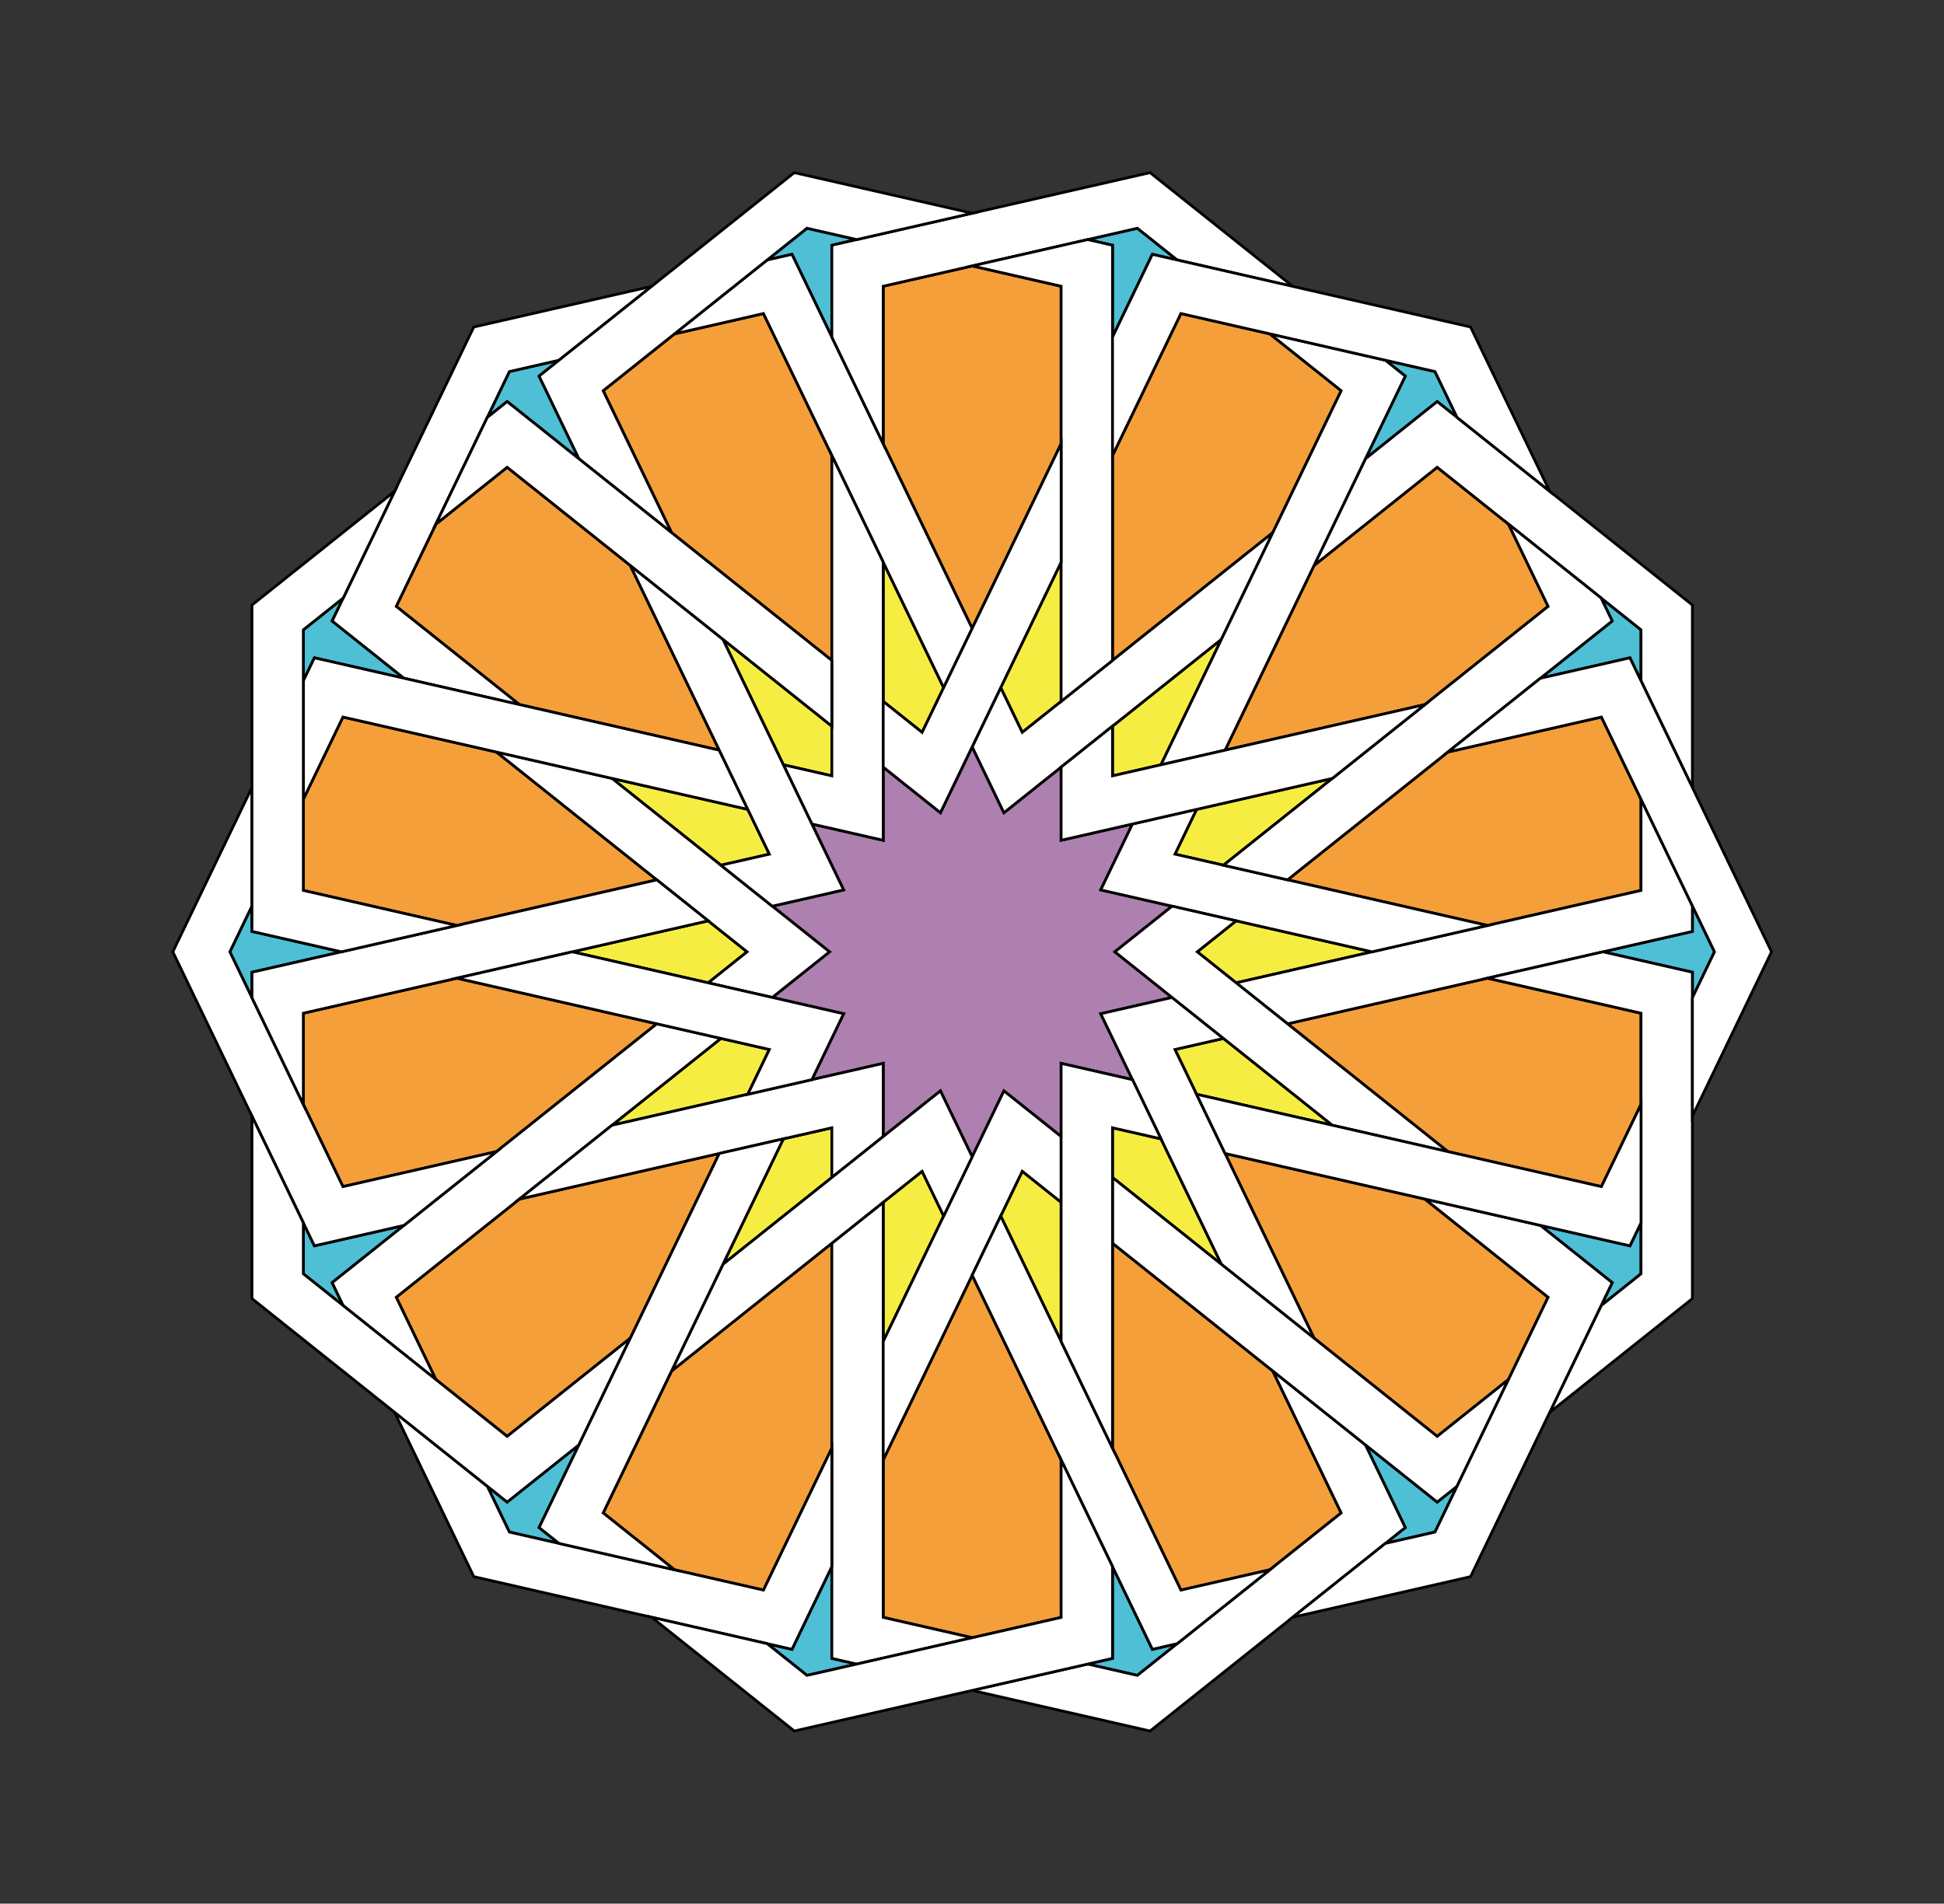 <svg xmlns="http://www.w3.org/2000/svg" xmlns:xlink="http://www.w3.org/1999/xlink" xmlns:inkscape="http://www.inkscape.org/namespaces/inkscape" version="1.1" width="282.66" height="276.84" viewBox="0 0 282.66 276.84">
<rect x="0" y="0" width="282.66" height="276.84" fill="#333333" stroke="none"/>
<path transform="matrix(1,0,0,-1,-1636.999,138.421)" d="M1749.289 6.636 1757.612 0 1749.289-6.636 1759.663-9.004 1755.047-18.59 1765.42-16.222V-26.863L1773.739-20.228 1778.354-29.81 1782.969-20.228 1791.288-26.863V-16.222L1801.661-18.59 1797.045-9.004 1807.42-6.636 1799.097 0 1807.42 6.636 1797.045 9.004 1801.661 18.59 1791.288 16.222V26.863L1782.969 20.228 1778.354 29.81 1773.739 20.228 1765.42 26.863V16.222L1755.047 18.59 1759.663 9.004Z" fill="#ad80af"/>
<path transform="matrix(1,0,0,-1,-1636.999,138.421)" stroke-width=".399" stroke-linecap="butt" stroke-miterlimit="10" stroke-linejoin="miter" fill="none" stroke="#000000" d="M1749.289 6.636 1757.612 0 1749.289-6.636 1759.663-9.004 1755.047-18.59 1765.42-16.222V-26.863L1773.739-20.228 1778.354-29.81 1782.969-20.228 1791.288-26.863V-16.222L1801.661-18.59 1797.045-9.004 1807.42-6.636 1799.097 0 1807.42 6.636 1797.045 9.004 1801.661 18.59 1791.288 16.222V26.863L1782.969 20.228 1778.354 29.81 1773.739 20.228 1765.42 26.863V16.222L1755.047 18.59 1759.663 9.004Z"/>
<path transform="matrix(1,0,0,-1,-1636.999,138.421)" d="M1739.972 4.509 1720.215 0 1739.972-4.509 1745.627 0Z" fill="#f6ed43"/>
<path transform="matrix(1,0,0,-1,-1636.999,138.421)" stroke-width=".399" stroke-linecap="butt" stroke-miterlimit="10" stroke-linejoin="miter" fill="none" stroke="#000000" d="M1739.972 4.509 1720.215 0 1739.972-4.509 1745.627 0Z"/>
<path transform="matrix(1,0,0,-1,-1636.999,138.421)" d="M1791.288 36.42 1791.289 56.666 1782.501 38.42 1785.635 31.912Z" fill="#f6ed43"/>
<path transform="matrix(1,0,0,-1,-1636.999,138.421)" stroke-width=".399" stroke-linecap="butt" stroke-miterlimit="10" stroke-linejoin="miter" fill="none" stroke="#000000" d="M1791.288 36.42 1791.289 56.666 1782.501 38.42 1785.635 31.912Z"/>
<path transform="matrix(1,0,0,-1,-1636.999,138.421)" d="M1810.978-20.715 1830.725-25.22 1814.892-12.595 1807.843-14.204Z" fill="#f6ed43"/>
<path transform="matrix(1,0,0,-1,-1636.999,138.421)" stroke-width=".399" stroke-linecap="butt" stroke-miterlimit="10" stroke-linejoin="miter" fill="none" stroke="#000000" d="M1810.978-20.715 1830.725-25.22 1814.892-12.595 1807.843-14.204Z"/>
<path transform="matrix(1,0,0,-1,-1636.999,138.421)" d="M1750.901-27.199 1742.112-45.449 1757.947-32.821V-25.591Z" fill="#f6ed43"/>
<path transform="matrix(1,0,0,-1,-1636.999,138.421)" stroke-width=".399" stroke-linecap="butt" stroke-miterlimit="10" stroke-linejoin="miter" fill="none" stroke="#000000" d="M1750.901-27.199 1742.112-45.449 1757.947-32.821V-25.591Z"/>
<path transform="matrix(1,0,0,-1,-1636.999,138.421)" d="M1757.947 32.821 1742.112 45.449 1750.901 27.199 1757.947 25.591Z" fill="#f6ed43"/>
<path transform="matrix(1,0,0,-1,-1636.999,138.421)" stroke-width=".399" stroke-linecap="butt" stroke-miterlimit="10" stroke-linejoin="miter" fill="none" stroke="#000000" d="M1757.947 32.821 1742.112 45.449 1750.901 27.199 1757.947 25.591Z"/>
<path transform="matrix(1,0,0,-1,-1636.999,138.421)" d="M1814.892 12.595 1830.725 25.22 1810.978 20.715 1807.843 14.204Z" fill="#f6ed43"/>
<path transform="matrix(1,0,0,-1,-1636.999,138.421)" stroke-width=".399" stroke-linecap="butt" stroke-miterlimit="10" stroke-linejoin="miter" fill="none" stroke="#000000" d="M1814.892 12.595 1830.725 25.22 1810.978 20.715 1807.843 14.204Z"/>
<path transform="matrix(1,0,0,-1,-1636.999,138.421)" d="M1782.501-38.42 1791.289-56.666 1791.288-36.42 1785.635-31.912Z" fill="#f6ed43"/>
<path transform="matrix(1,0,0,-1,-1636.999,138.421)" stroke-width=".399" stroke-linecap="butt" stroke-miterlimit="10" stroke-linejoin="miter" fill="none" stroke="#000000" d="M1782.501-38.42 1791.289-56.666 1791.288-36.42 1785.635-31.912Z"/>
<path transform="matrix(1,0,0,-1,-1636.999,138.421)" d="M1745.73-20.715 1748.865-14.204 1741.817-12.595 1725.984-25.22Z" fill="#f6ed43"/>
<path transform="matrix(1,0,0,-1,-1636.999,138.421)" stroke-width=".399" stroke-linecap="butt" stroke-miterlimit="10" stroke-linejoin="miter" fill="none" stroke="#000000" d="M1745.73-20.715 1748.865-14.204 1741.817-12.595 1725.984-25.22Z"/>
<path transform="matrix(1,0,0,-1,-1636.999,138.421)" d="M1745.73 20.715 1725.984 25.22 1741.817 12.595 1748.865 14.204Z" fill="#f6ed43"/>
<path transform="matrix(1,0,0,-1,-1636.999,138.421)" stroke-width=".399" stroke-linecap="butt" stroke-miterlimit="10" stroke-linejoin="miter" fill="none" stroke="#000000" d="M1745.73 20.715 1725.984 25.22 1741.817 12.595 1748.865 14.204Z"/>
<path transform="matrix(1,0,0,-1,-1636.999,138.421)" d="M1765.42 36.42 1771.073 31.912 1774.208 38.42 1765.42 56.666Z" fill="#f6ed43"/>
<path transform="matrix(1,0,0,-1,-1636.999,138.421)" stroke-width=".399" stroke-linecap="butt" stroke-miterlimit="10" stroke-linejoin="miter" fill="none" stroke="#000000" d="M1765.42 36.42 1771.073 31.912 1774.208 38.42 1765.42 56.666Z"/>
<path transform="matrix(1,0,0,-1,-1636.999,138.421)" d="M1805.808 27.199 1814.597 45.449 1798.76 32.821V25.591Z" fill="#f6ed43"/>
<path transform="matrix(1,0,0,-1,-1636.999,138.421)" stroke-width=".399" stroke-linecap="butt" stroke-miterlimit="10" stroke-linejoin="miter" fill="none" stroke="#000000" d="M1805.808 27.199 1814.597 45.449 1798.76 32.821V25.591Z"/>
<path transform="matrix(1,0,0,-1,-1636.999,138.421)" d="M1816.737 4.509 1811.082 0 1816.737-4.509 1836.494 0Z" fill="#f6ed43"/>
<path transform="matrix(1,0,0,-1,-1636.999,138.421)" stroke-width=".399" stroke-linecap="butt" stroke-miterlimit="10" stroke-linejoin="miter" fill="none" stroke="#000000" d="M1816.737 4.509 1811.082 0 1816.737-4.509 1836.494 0Z"/>
<path transform="matrix(1,0,0,-1,-1636.999,138.421)" d="M1798.76-32.821 1814.597-45.449 1805.808-27.199 1798.76-25.591Z" fill="#f6ed43"/>
<path transform="matrix(1,0,0,-1,-1636.999,138.421)" stroke-width=".399" stroke-linecap="butt" stroke-miterlimit="10" stroke-linejoin="miter" fill="none" stroke="#000000" d="M1798.76-32.821 1814.597-45.449 1805.808-27.199 1798.76-25.591Z"/>
<path transform="matrix(1,0,0,-1,-1636.999,138.421)" d="M1774.208-38.42 1771.073-31.912 1765.42-36.42V-56.666Z" fill="#f6ed43"/>
<path transform="matrix(1,0,0,-1,-1636.999,138.421)" stroke-width=".399" stroke-linecap="butt" stroke-miterlimit="10" stroke-linejoin="miter" fill="none" stroke="#000000" d="M1774.208-38.42 1771.073-31.912 1765.42-36.42V-56.666Z"/>
<path transform="matrix(1,0,0,-1,-1636.999,138.421)" d="M1694.611-50.237 1700.373-62.197 1710.74-70.466 1728.647-56.186 1741.583-29.325 1712.52-35.957Z" fill="#f49f3a"/>
<path transform="matrix(1,0,0,-1,-1636.999,138.421)" stroke-width=".399" stroke-linecap="butt" stroke-miterlimit="10" stroke-linejoin="miter" fill="none" stroke="#000000" d="M1694.611-50.237 1700.373-62.197 1710.74-70.466 1728.647-56.186 1741.583-29.325 1712.52-35.957Z"/>
<path transform="matrix(1,0,0,-1,-1636.999,138.421)" d="M1694.611 50.237 1712.52 35.957 1741.583 29.325 1728.647 56.186 1710.74 70.466 1700.373 62.197Z" fill="#f49f3a"/>
<path transform="matrix(1,0,0,-1,-1636.999,138.421)" stroke-width=".399" stroke-linecap="butt" stroke-miterlimit="10" stroke-linejoin="miter" fill="none" stroke="#000000" d="M1694.611 50.237 1712.52 35.957 1741.583 29.325 1728.647 56.186 1710.74 70.466 1700.373 62.197Z"/>
<path transform="matrix(1,0,0,-1,-1636.999,138.421)" d="M1757.947 72.181 1748.007 92.824 1735.071 89.868 1724.701 81.6 1734.639 60.964 1757.947 42.378Z" fill="#f49f3a"/>
<path transform="matrix(1,0,0,-1,-1636.999,138.421)" stroke-width=".399" stroke-linecap="butt" stroke-miterlimit="10" stroke-linejoin="miter" fill="none" stroke="#000000" d="M1757.947 72.181 1748.007 92.824 1735.071 89.868 1724.701 81.6 1734.639 60.964 1757.947 42.378Z"/>
<path transform="matrix(1,0,0,-1,-1636.999,138.421)" d="M1845.968 70.466 1828.061 56.186 1815.126 29.325 1844.188 35.957 1862.097 50.237 1856.336 62.197Z" fill="#f49f3a"/>
<path transform="matrix(1,0,0,-1,-1636.999,138.421)" stroke-width=".399" stroke-linecap="butt" stroke-miterlimit="10" stroke-linejoin="miter" fill="none" stroke="#000000" d="M1845.968 70.466 1828.061 56.186 1815.126 29.325 1844.188 35.957 1862.097 50.237 1856.336 62.197Z"/>
<path transform="matrix(1,0,0,-1,-1636.999,138.421)" d="M1853.282 3.832 1875.604 8.927V22.19L1869.846 34.146 1847.513 29.05 1824.21 10.468Z" fill="#f49f3a"/>
<path transform="matrix(1,0,0,-1,-1636.999,138.421)" stroke-width=".399" stroke-linecap="butt" stroke-miterlimit="10" stroke-linejoin="miter" fill="none" stroke="#000000" d="M1853.282 3.832 1875.604 8.927V22.19L1869.846 34.146 1847.513 29.05 1824.21 10.468Z"/>
<path transform="matrix(1,0,0,-1,-1636.999,138.421)" d="M1832.008-81.6 1822.069-60.964 1798.76-42.378V-72.181L1808.702-92.824 1821.638-89.868Z" fill="#f49f3a"/>
<path transform="matrix(1,0,0,-1,-1636.999,138.421)" stroke-width=".399" stroke-linecap="butt" stroke-miterlimit="10" stroke-linejoin="miter" fill="none" stroke="#000000" d="M1832.008-81.6 1822.069-60.964 1798.76-42.378V-72.181L1808.702-92.824 1821.638-89.868Z"/>
<path transform="matrix(1,0,0,-1,-1636.999,138.421)" d="M1765.42-73.887V-96.795L1778.354-99.747 1791.289-96.795V-73.887L1778.354-47.03Z" fill="#f49f3a"/>
<path transform="matrix(1,0,0,-1,-1636.999,138.421)" stroke-width=".399" stroke-linecap="butt" stroke-miterlimit="10" stroke-linejoin="miter" fill="none" stroke="#000000" d="M1765.42-73.887V-96.795L1778.354-99.747 1791.289-96.795V-73.887L1778.354-47.03Z"/>
<path transform="matrix(1,0,0,-1,-1636.999,138.421)" d="M1686.862-34.146 1709.196-29.05 1732.498-10.468 1703.426-3.832 1681.105-8.927V-22.19Z" fill="#f49f3a"/>
<path transform="matrix(1,0,0,-1,-1636.999,138.421)" stroke-width=".399" stroke-linecap="butt" stroke-miterlimit="10" stroke-linejoin="miter" fill="none" stroke="#000000" d="M1686.862-34.146 1709.196-29.05 1732.498-10.468 1703.426-3.832 1681.105-8.927V-22.19Z"/>
<path transform="matrix(1,0,0,-1,-1636.999,138.421)" d="M1709.196 29.05 1686.862 34.146 1681.105 22.19V8.927L1703.426 3.832 1732.498 10.468Z" fill="#f49f3a"/>
<path transform="matrix(1,0,0,-1,-1636.999,138.421)" stroke-width=".399" stroke-linecap="butt" stroke-miterlimit="10" stroke-linejoin="miter" fill="none" stroke="#000000" d="M1709.196 29.05 1686.862 34.146 1681.105 22.19V8.927L1703.426 3.832 1732.498 10.468Z"/>
<path transform="matrix(1,0,0,-1,-1636.999,138.421)" d="M1765.42 96.795V73.887L1778.354 47.03 1791.289 73.887V96.795L1778.354 99.747Z" fill="#f49f3a"/>
<path transform="matrix(1,0,0,-1,-1636.999,138.421)" stroke-width=".399" stroke-linecap="butt" stroke-miterlimit="10" stroke-linejoin="miter" fill="none" stroke="#000000" d="M1765.42 96.795V73.887L1778.354 47.03 1791.289 73.887V96.795L1778.354 99.747Z"/>
<path transform="matrix(1,0,0,-1,-1636.999,138.421)" d="M1822.069 60.964 1832.008 81.6 1821.638 89.868 1808.702 92.824 1798.76 72.181V42.378Z" fill="#f49f3a"/>
<path transform="matrix(1,0,0,-1,-1636.999,138.421)" stroke-width=".399" stroke-linecap="butt" stroke-miterlimit="10" stroke-linejoin="miter" fill="none" stroke="#000000" d="M1822.069 60.964 1832.008 81.6 1821.638 89.868 1808.702 92.824 1798.76 72.181V42.378Z"/>
<path transform="matrix(1,0,0,-1,-1636.999,138.421)" d="M1875.604-8.927 1853.282-3.832 1824.21-10.468 1847.513-29.05 1869.846-34.146 1875.604-22.19Z" fill="#f49f3a"/>
<path transform="matrix(1,0,0,-1,-1636.999,138.421)" stroke-width=".399" stroke-linecap="butt" stroke-miterlimit="10" stroke-linejoin="miter" fill="none" stroke="#000000" d="M1875.604-8.927 1853.282-3.832 1824.21-10.468 1847.513-29.05 1869.846-34.146 1875.604-22.19Z"/>
<path transform="matrix(1,0,0,-1,-1636.999,138.421)" d="M1828.061-56.186 1845.968-70.466 1856.336-62.197 1862.097-50.237 1844.188-35.957 1815.126-29.325Z" fill="#f49f3a"/>
<path transform="matrix(1,0,0,-1,-1636.999,138.421)" stroke-width=".399" stroke-linecap="butt" stroke-miterlimit="10" stroke-linejoin="miter" fill="none" stroke="#000000" d="M1828.061-56.186 1845.968-70.466 1856.336-62.197 1862.097-50.237 1844.188-35.957 1815.126-29.325Z"/>
<path transform="matrix(1,0,0,-1,-1636.999,138.421)" d="M1748.007-92.824 1757.947-72.181V-42.378L1734.639-60.964 1724.701-81.6 1735.071-89.868Z" fill="#f49f3a"/>
<path transform="matrix(1,0,0,-1,-1636.999,138.421)" stroke-width=".399" stroke-linecap="butt" stroke-miterlimit="10" stroke-linejoin="miter" fill="none" stroke="#000000" d="M1748.007-92.824 1757.947-72.181V-42.378L1734.639-60.964 1724.701-81.6 1735.071-89.868Z"/>
<path transform="matrix(1,0,0,-1,-1636.999,138.421)" d="M1686.904 51.454 1681.105 46.829V39.413L1682.716 42.756 1695.732 39.786 1685.293 48.11Z" fill="#4ebfd5"/>
<path transform="matrix(1,0,0,-1,-1636.999,138.421)" stroke-width=".399" stroke-linecap="butt" stroke-miterlimit="10" stroke-linejoin="miter" fill="none" stroke="#000000" d="M1686.904 51.454 1681.105 46.829V39.413L1682.716 42.756 1695.732 39.786 1685.293 48.11Z"/>
<path transform="matrix(1,0,0,-1,-1636.999,138.421)" d="M1757.947 89.403V102.754L1761.564 103.579 1754.335 105.229 1748.543 100.611 1752.153 101.435Z" fill="#4ebfd5"/>
<path transform="matrix(1,0,0,-1,-1636.999,138.421)" stroke-width=".399" stroke-linecap="butt" stroke-miterlimit="10" stroke-linejoin="miter" fill="none" stroke="#000000" d="M1757.947 89.403V102.754L1761.564 103.579 1754.335 105.229 1748.543 100.611 1752.153 101.435Z"/>
<path transform="matrix(1,0,0,-1,-1636.999,138.421)" d="M1848.859 77.718 1845.648 84.384 1838.436 86.031 1841.325 83.727 1835.534 71.701 1845.969 80.022Z" fill="#4ebfd5"/>
<path transform="matrix(1,0,0,-1,-1636.999,138.421)" stroke-width=".399" stroke-linecap="butt" stroke-miterlimit="10" stroke-linejoin="miter" fill="none" stroke="#000000" d="M1848.859 77.718 1845.648 84.384 1838.436 86.031 1841.325 83.727 1835.534 71.701 1845.969 80.022Z"/>
<path transform="matrix(1,0,0,-1,-1636.999,138.421)" d="M1870.07 0 1883.076-2.969V-6.673L1886.289 0 1883.076 6.673V2.969Z" fill="#4ebfd5"/>
<path transform="matrix(1,0,0,-1,-1636.999,138.421)" stroke-width=".399" stroke-linecap="butt" stroke-miterlimit="10" stroke-linejoin="miter" fill="none" stroke="#000000" d="M1870.07 0 1883.076-2.969V-6.673L1886.289 0 1883.076 6.673V2.969Z"/>
<path transform="matrix(1,0,0,-1,-1636.999,138.421)" d="M1838.436-86.031 1845.648-84.384 1848.859-77.718 1845.969-80.022 1835.534-71.701 1841.325-83.727Z" fill="#4ebfd5"/>
<path transform="matrix(1,0,0,-1,-1636.999,138.421)" stroke-width=".399" stroke-linecap="butt" stroke-miterlimit="10" stroke-linejoin="miter" fill="none" stroke="#000000" d="M1838.436-86.031 1845.648-84.384 1848.859-77.718 1845.969-80.022 1835.534-71.701 1841.325-83.727Z"/>
<path transform="matrix(1,0,0,-1,-1636.999,138.421)" d="M1757.947-89.403 1752.153-101.435 1748.543-100.611 1754.335-105.229 1761.564-103.579 1757.947-102.754Z" fill="#4ebfd5"/>
<path transform="matrix(1,0,0,-1,-1636.999,138.421)" stroke-width=".399" stroke-linecap="butt" stroke-miterlimit="10" stroke-linejoin="miter" fill="none" stroke="#000000" d="M1757.947-89.403 1752.153-101.435 1748.543-100.611 1754.335-105.229 1761.564-103.579 1757.947-102.754Z"/>
<path transform="matrix(1,0,0,-1,-1636.999,138.421)" d="M1682.716-42.756 1681.105-39.413V-46.829L1686.904-51.454 1685.293-48.11 1695.732-39.786Z" fill="#4ebfd5"/>
<path transform="matrix(1,0,0,-1,-1636.999,138.421)" stroke-width=".399" stroke-linecap="butt" stroke-miterlimit="10" stroke-linejoin="miter" fill="none" stroke="#000000" d="M1682.716-42.756 1681.105-39.413V-46.829L1686.904-51.454 1685.293-48.11 1695.732-39.786Z"/>
<path transform="matrix(1,0,0,-1,-1636.999,138.421)" d="M1718.273 86.031 1711.061 84.384 1707.85 77.718 1710.739 80.022 1721.175 71.701 1715.384 83.727Z" fill="#4ebfd5"/>
<path transform="matrix(1,0,0,-1,-1636.999,138.421)" stroke-width=".399" stroke-linecap="butt" stroke-miterlimit="10" stroke-linejoin="miter" fill="none" stroke="#000000" d="M1718.273 86.031 1711.061 84.384 1707.85 77.718 1710.739 80.022 1721.175 71.701 1715.384 83.727Z"/>
<path transform="matrix(1,0,0,-1,-1636.999,138.421)" d="M1875.604 39.413V46.829L1869.804 51.454 1871.415 48.11 1860.976 39.786 1873.993 42.756Z" fill="#4ebfd5"/>
<path transform="matrix(1,0,0,-1,-1636.999,138.421)" stroke-width=".399" stroke-linecap="butt" stroke-miterlimit="10" stroke-linejoin="miter" fill="none" stroke="#000000" d="M1875.604 39.413V46.829L1869.804 51.454 1871.415 48.11 1860.976 39.786 1873.993 42.756Z"/>
<path transform="matrix(1,0,0,-1,-1636.999,138.421)" d="M1795.144-103.579 1802.373-105.229 1808.166-100.611 1804.555-101.435 1798.76-89.403V-102.754Z" fill="#4ebfd5"/>
<path transform="matrix(1,0,0,-1,-1636.999,138.421)" stroke-width=".399" stroke-linecap="butt" stroke-miterlimit="10" stroke-linejoin="miter" fill="none" stroke="#000000" d="M1795.144-103.579 1802.373-105.229 1808.166-100.611 1804.555-101.435 1798.76-89.403V-102.754Z"/>
<path transform="matrix(1,0,0,-1,-1636.999,138.421)" d="M1673.633 6.673 1670.42 0 1673.633-6.673V-2.969L1686.638 0 1673.633 2.969Z" fill="#4ebfd5"/>
<path transform="matrix(1,0,0,-1,-1636.999,138.421)" stroke-width=".399" stroke-linecap="butt" stroke-miterlimit="10" stroke-linejoin="miter" fill="none" stroke="#000000" d="M1673.633 6.673 1670.42 0 1673.633-6.673V-2.969L1686.638 0 1673.633 2.969Z"/>
<path transform="matrix(1,0,0,-1,-1636.999,138.421)" d="M1808.166 100.611 1802.373 105.229 1795.144 103.579 1798.76 102.754V89.403L1804.555 101.435Z" fill="#4ebfd5"/>
<path transform="matrix(1,0,0,-1,-1636.999,138.421)" stroke-width=".399" stroke-linecap="butt" stroke-miterlimit="10" stroke-linejoin="miter" fill="none" stroke="#000000" d="M1808.166 100.611 1802.373 105.229 1795.144 103.579 1798.76 102.754V89.403L1804.555 101.435Z"/>
<path transform="matrix(1,0,0,-1,-1636.999,138.421)" d="M1869.804-51.454 1875.604-46.829V-39.413L1873.993-42.756 1860.976-39.786 1871.415-48.11Z" fill="#4ebfd5"/>
<path transform="matrix(1,0,0,-1,-1636.999,138.421)" stroke-width=".399" stroke-linecap="butt" stroke-miterlimit="10" stroke-linejoin="miter" fill="none" stroke="#000000" d="M1869.804-51.454 1875.604-46.829V-39.413L1873.993-42.756 1860.976-39.786 1871.415-48.11Z"/>
<path transform="matrix(1,0,0,-1,-1636.999,138.421)" d="M1707.85-77.718 1711.061-84.384 1718.273-86.031 1715.384-83.727 1721.175-71.701 1710.739-80.022Z" fill="#4ebfd5"/>
<path transform="matrix(1,0,0,-1,-1636.999,138.421)" stroke-width=".399" stroke-linecap="butt" stroke-miterlimit="10" stroke-linejoin="miter" fill="none" stroke="#000000" d="M1707.85-77.718 1711.061-84.384 1718.273-86.031 1715.384-83.727 1721.175-71.701 1710.739-80.022Z"/>
<path transform="matrix(1,0,0,-1,-1636.999,138.421)" d="M1685.293-48.11 1686.904-51.454 1700.373-62.197 1694.611-50.237 1741.817-12.595 1732.498-10.468Z" fill="#ffffff"/>
<path transform="matrix(1,0,0,-1,-1636.999,138.421)" stroke-width=".399" stroke-linecap="butt" stroke-miterlimit="10" stroke-linejoin="miter" fill="none" stroke="#000000" d="M1685.293-48.11 1686.904-51.454 1700.373-62.197 1694.611-50.237 1741.817-12.595 1732.498-10.468Z"/>
<path transform="matrix(1,0,0,-1,-1636.999,138.421)" d="M1745.627 0 1739.972-4.509 1749.289-6.636 1757.612 0 1725.984 25.22 1709.196 29.05Z" fill="#ffffff"/>
<path transform="matrix(1,0,0,-1,-1636.999,138.421)" stroke-width=".399" stroke-linecap="butt" stroke-miterlimit="10" stroke-linejoin="miter" fill="none" stroke="#000000" d="M1745.627 0 1739.972-4.509 1749.289-6.636 1757.612 0 1725.984 25.22 1709.196 29.05Z"/>
<path transform="matrix(1,0,0,-1,-1636.999,138.421)" d="M1685.293 48.11 1695.732 39.786 1712.52 35.957 1694.611 50.237 1711.061 84.384 1718.273 86.031 1731.745 96.773 1705.89 90.866Z" fill="#ffffff"/>
<path transform="matrix(1,0,0,-1,-1636.999,138.421)" stroke-width=".399" stroke-linecap="butt" stroke-miterlimit="10" stroke-linejoin="miter" fill="none" stroke="#000000" d="M1685.293 48.11 1695.732 39.786 1712.52 35.957 1694.611 50.237 1711.061 84.384 1718.273 86.031 1731.745 96.773 1705.89 90.866Z"/>
<path transform="matrix(1,0,0,-1,-1636.999,138.421)" d="M1752.153 101.435 1748.543 100.611 1735.071 89.868 1748.007 92.824 1774.208 38.42 1778.354 47.03Z" fill="#ffffff"/>
<path transform="matrix(1,0,0,-1,-1636.999,138.421)" stroke-width=".399" stroke-linecap="butt" stroke-miterlimit="10" stroke-linejoin="miter" fill="none" stroke="#000000" d="M1752.153 101.435 1748.543 100.611 1735.071 89.868 1748.007 92.824 1774.208 38.42 1778.354 47.03Z"/>
<path transform="matrix(1,0,0,-1,-1636.999,138.421)" d="M1785.635 31.912 1782.501 38.42 1778.354 29.81 1782.969 20.228 1814.597 45.449 1822.069 60.964Z" fill="#ffffff"/>
<path transform="matrix(1,0,0,-1,-1636.999,138.421)" stroke-width=".399" stroke-linecap="butt" stroke-miterlimit="10" stroke-linejoin="miter" fill="none" stroke="#000000" d="M1785.635 31.912 1782.501 38.42 1778.354 29.81 1782.969 20.228 1814.597 45.449 1822.069 60.964Z"/>
<path transform="matrix(1,0,0,-1,-1636.999,138.421)" d="M1845.969 80.022 1835.534 71.701 1828.061 56.186 1845.968 70.466 1875.604 46.829V39.413L1883.076 23.896V50.428Z" fill="#ffffff"/>
<path transform="matrix(1,0,0,-1,-1636.999,138.421)" stroke-width=".399" stroke-linecap="butt" stroke-miterlimit="10" stroke-linejoin="miter" fill="none" stroke="#000000" d="M1845.969 80.022 1835.534 71.701 1828.061 56.186 1845.968 70.466 1875.604 46.829V39.413L1883.076 23.896V50.428Z"/>
<path transform="matrix(1,0,0,-1,-1636.999,138.421)" d="M1883.076 2.969V6.673L1875.604 22.19V8.927L1816.737-4.509 1824.21-10.468Z" fill="#ffffff"/>
<path transform="matrix(1,0,0,-1,-1636.999,138.421)" stroke-width=".399" stroke-linecap="butt" stroke-miterlimit="10" stroke-linejoin="miter" fill="none" stroke="#000000" d="M1883.076 2.969V6.673L1875.604 22.19V8.927L1816.737-4.509 1824.21-10.468Z"/>
<path transform="matrix(1,0,0,-1,-1636.999,138.421)" d="M1807.843-14.204 1814.892-12.595 1807.42-6.636 1797.045-9.004 1814.597-45.449 1828.061-56.186Z" fill="#ffffff"/>
<path transform="matrix(1,0,0,-1,-1636.999,138.421)" stroke-width=".399" stroke-linecap="butt" stroke-miterlimit="10" stroke-linejoin="miter" fill="none" stroke="#000000" d="M1807.843-14.204 1814.892-12.595 1807.42-6.636 1797.045-9.004 1814.597-45.449 1828.061-56.186Z"/>
<path transform="matrix(1,0,0,-1,-1636.999,138.421)" d="M1841.325-83.727 1835.534-71.701 1822.069-60.964 1832.008-81.6 1802.373-105.229 1795.144-103.579 1778.354-107.412 1804.218-113.315Z" fill="#ffffff"/>
<path transform="matrix(1,0,0,-1,-1636.999,138.421)" stroke-width=".399" stroke-linecap="butt" stroke-miterlimit="10" stroke-linejoin="miter" fill="none" stroke="#000000" d="M1841.325-83.727 1835.534-71.701 1822.069-60.964 1832.008-81.6 1802.373-105.229 1795.144-103.579 1778.354-107.412 1804.218-113.315Z"/>
<path transform="matrix(1,0,0,-1,-1636.999,138.421)" d="M1757.947-102.754 1761.564-103.579 1778.354-99.747 1765.42-96.795V-36.42L1757.947-42.378Z" fill="#ffffff"/>
<path transform="matrix(1,0,0,-1,-1636.999,138.421)" stroke-width=".399" stroke-linecap="butt" stroke-miterlimit="10" stroke-linejoin="miter" fill="none" stroke="#000000" d="M1757.947-102.754 1761.564-103.579 1778.354-99.747 1765.42-96.795V-36.42L1757.947-42.378Z"/>
<path transform="matrix(1,0,0,-1,-1636.999,138.421)" d="M1757.947-25.591V-32.821L1765.42-26.863V-16.222L1725.984-25.22 1712.52-35.957Z" fill="#ffffff"/>
<path transform="matrix(1,0,0,-1,-1636.999,138.421)" stroke-width=".399" stroke-linecap="butt" stroke-miterlimit="10" stroke-linejoin="miter" fill="none" stroke="#000000" d="M1757.947-25.591V-32.821L1765.42-26.863V-16.222L1725.984-25.22 1712.52-35.957Z"/>
<path transform="matrix(1,0,0,-1,-1636.999,138.421)" d="M1682.716-42.756 1695.732-39.786 1709.196-29.05 1686.862-34.146 1670.42 0 1673.633 6.673V23.896L1662.127 0Z" fill="#ffffff"/>
<path transform="matrix(1,0,0,-1,-1636.999,138.421)" stroke-width=".399" stroke-linecap="butt" stroke-miterlimit="10" stroke-linejoin="miter" fill="none" stroke="#000000" d="M1682.716-42.756 1695.732-39.786 1709.196-29.05 1686.862-34.146 1670.42 0 1673.633 6.673V23.896L1662.127 0Z"/>
<path transform="matrix(1,0,0,-1,-1636.999,138.421)" d="M1682.716 42.756 1681.105 39.413V22.19L1686.862 34.146 1745.73 20.715 1741.583 29.325Z" fill="#ffffff"/>
<path transform="matrix(1,0,0,-1,-1636.999,138.421)" stroke-width=".399" stroke-linecap="butt" stroke-miterlimit="10" stroke-linejoin="miter" fill="none" stroke="#000000" d="M1682.716 42.756 1681.105 39.413V22.19L1686.862 34.146 1745.73 20.715 1741.583 29.325Z"/>
<path transform="matrix(1,0,0,-1,-1636.999,138.421)" d="M1757.947 25.591 1750.901 27.199 1755.047 18.59 1765.42 16.222V56.666L1757.947 72.181Z" fill="#ffffff"/>
<path transform="matrix(1,0,0,-1,-1636.999,138.421)" stroke-width=".399" stroke-linecap="butt" stroke-miterlimit="10" stroke-linejoin="miter" fill="none" stroke="#000000" d="M1757.947 25.591 1750.901 27.199 1755.047 18.59 1765.42 16.222V56.666L1757.947 72.181Z"/>
<path transform="matrix(1,0,0,-1,-1636.999,138.421)" d="M1757.947 102.754V89.403L1765.42 73.887V96.795L1802.373 105.229 1808.166 100.611 1824.963 96.773 1804.218 113.315Z" fill="#ffffff"/>
<path transform="matrix(1,0,0,-1,-1636.999,138.421)" stroke-width=".399" stroke-linecap="butt" stroke-miterlimit="10" stroke-linejoin="miter" fill="none" stroke="#000000" d="M1757.947 102.754V89.403L1765.42 73.887V96.795L1802.373 105.229 1808.166 100.611 1824.963 96.773 1804.218 113.315Z"/>
<path transform="matrix(1,0,0,-1,-1636.999,138.421)" d="M1841.325 83.727 1838.436 86.031 1821.638 89.868 1832.008 81.6 1805.808 27.199 1815.126 29.325Z" fill="#ffffff"/>
<path transform="matrix(1,0,0,-1,-1636.999,138.421)" stroke-width=".399" stroke-linecap="butt" stroke-miterlimit="10" stroke-linejoin="miter" fill="none" stroke="#000000" d="M1841.325 83.727 1838.436 86.031 1821.638 89.868 1832.008 81.6 1805.808 27.199 1815.126 29.325Z"/>
<path transform="matrix(1,0,0,-1,-1636.999,138.421)" d="M1807.843 14.204 1810.978 20.715 1801.661 18.59 1797.045 9.004 1836.494 0 1853.282 3.832Z" fill="#ffffff"/>
<path transform="matrix(1,0,0,-1,-1636.999,138.421)" stroke-width=".399" stroke-linecap="butt" stroke-miterlimit="10" stroke-linejoin="miter" fill="none" stroke="#000000" d="M1807.843 14.204 1810.978 20.715 1801.661 18.59 1797.045 9.004 1836.494 0 1853.282 3.832Z"/>
<path transform="matrix(1,0,0,-1,-1636.999,138.421)" d="M1883.076-2.969 1870.07 0 1853.282-3.832 1875.604-8.927V-46.829L1869.804-51.454 1862.327-66.976 1883.076-50.428Z" fill="#ffffff"/>
<path transform="matrix(1,0,0,-1,-1636.999,138.421)" stroke-width=".399" stroke-linecap="butt" stroke-miterlimit="10" stroke-linejoin="miter" fill="none" stroke="#000000" d="M1883.076-2.969 1870.07 0 1853.282-3.832 1875.604-8.927V-46.829L1869.804-51.454 1862.327-66.976 1883.076-50.428Z"/>
<path transform="matrix(1,0,0,-1,-1636.999,138.421)" d="M1845.969-80.022 1848.859-77.718 1856.336-62.197 1845.968-70.466 1798.76-32.821V-42.378Z" fill="#ffffff"/>
<path transform="matrix(1,0,0,-1,-1636.999,138.421)" stroke-width=".399" stroke-linecap="butt" stroke-miterlimit="10" stroke-linejoin="miter" fill="none" stroke="#000000" d="M1845.969-80.022 1848.859-77.718 1856.336-62.197 1845.968-70.466 1798.76-32.821V-42.378Z"/>
<path transform="matrix(1,0,0,-1,-1636.999,138.421)" d="M1785.635-31.912 1791.288-36.42V-26.863L1782.969-20.228 1765.42-56.666V-73.887Z" fill="#ffffff"/>
<path transform="matrix(1,0,0,-1,-1636.999,138.421)" stroke-width=".399" stroke-linecap="butt" stroke-miterlimit="10" stroke-linejoin="miter" fill="none" stroke="#000000" d="M1785.635-31.912 1791.288-36.42V-26.863L1782.969-20.228 1765.42-56.666V-73.887Z"/>
<path transform="matrix(1,0,0,-1,-1636.999,138.421)" d="M1752.153-101.435 1757.947-89.403V-72.181L1748.007-92.824 1711.061-84.384 1707.85-77.718 1694.381-66.976 1705.89-90.866Z" fill="#ffffff"/>
<path transform="matrix(1,0,0,-1,-1636.999,138.421)" stroke-width=".399" stroke-linecap="butt" stroke-miterlimit="10" stroke-linejoin="miter" fill="none" stroke="#000000" d="M1752.153-101.435 1757.947-89.403V-72.181L1748.007-92.824 1711.061-84.384 1707.85-77.718 1694.381-66.976 1705.89-90.866Z"/>
<path transform="matrix(1,0,0,-1,-1636.999,138.421)" d="M1871.415 48.11 1869.804 51.454 1856.336 62.197 1862.097 50.237 1814.892 12.595 1824.21 10.468Z" fill="#ffffff"/>
<path transform="matrix(1,0,0,-1,-1636.999,138.421)" stroke-width=".399" stroke-linecap="butt" stroke-miterlimit="10" stroke-linejoin="miter" fill="none" stroke="#000000" d="M1871.415 48.11 1869.804 51.454 1856.336 62.197 1862.097 50.237 1814.892 12.595 1824.21 10.468Z"/>
<path transform="matrix(1,0,0,-1,-1636.999,138.421)" d="M1811.082 0 1816.737 4.509 1807.42 6.636 1799.097 0 1830.725-25.22 1847.513-29.05Z" fill="#ffffff"/>
<path transform="matrix(1,0,0,-1,-1636.999,138.421)" stroke-width=".399" stroke-linecap="butt" stroke-miterlimit="10" stroke-linejoin="miter" fill="none" stroke="#000000" d="M1811.082 0 1816.737 4.509 1807.42 6.636 1799.097 0 1830.725-25.22 1847.513-29.05Z"/>
<path transform="matrix(1,0,0,-1,-1636.999,138.421)" d="M1871.415-48.11 1860.976-39.786 1844.188-35.957 1862.097-50.237 1845.648-84.384 1838.436-86.031 1824.963-96.773 1850.818-90.866Z" fill="#ffffff"/>
<path transform="matrix(1,0,0,-1,-1636.999,138.421)" stroke-width=".399" stroke-linecap="butt" stroke-miterlimit="10" stroke-linejoin="miter" fill="none" stroke="#000000" d="M1871.415-48.11 1860.976-39.786 1844.188-35.957 1862.097-50.237 1845.648-84.384 1838.436-86.031 1824.963-96.773 1850.818-90.866Z"/>
<path transform="matrix(1,0,0,-1,-1636.999,138.421)" d="M1804.555-101.435 1808.166-100.611 1821.638-89.868 1808.702-92.824 1782.501-38.42 1778.354-47.03Z" fill="#ffffff"/>
<path transform="matrix(1,0,0,-1,-1636.999,138.421)" stroke-width=".399" stroke-linecap="butt" stroke-miterlimit="10" stroke-linejoin="miter" fill="none" stroke="#000000" d="M1804.555-101.435 1808.166-100.611 1821.638-89.868 1808.702-92.824 1782.501-38.42 1778.354-47.03Z"/>
<path transform="matrix(1,0,0,-1,-1636.999,138.421)" d="M1771.073-31.912 1774.208-38.42 1778.354-29.81 1773.739-20.228 1742.112-45.449 1734.639-60.964Z" fill="#ffffff"/>
<path transform="matrix(1,0,0,-1,-1636.999,138.421)" stroke-width=".399" stroke-linecap="butt" stroke-miterlimit="10" stroke-linejoin="miter" fill="none" stroke="#000000" d="M1771.073-31.912 1774.208-38.42 1778.354-29.81 1773.739-20.228 1742.112-45.449 1734.639-60.964Z"/>
<path transform="matrix(1,0,0,-1,-1636.999,138.421)" d="M1710.739-80.022 1721.175-71.701 1728.647-56.186 1710.74-70.466 1681.105-46.829V-39.413L1673.633-23.896V-50.428Z" fill="#ffffff"/>
<path transform="matrix(1,0,0,-1,-1636.999,138.421)" stroke-width=".399" stroke-linecap="butt" stroke-miterlimit="10" stroke-linejoin="miter" fill="none" stroke="#000000" d="M1710.739-80.022 1721.175-71.701 1728.647-56.186 1710.74-70.466 1681.105-46.829V-39.413L1673.633-23.896V-50.428Z"/>
<path transform="matrix(1,0,0,-1,-1636.999,138.421)" d="M1673.633-2.969V-6.673L1681.105-22.19V-8.927L1739.972 4.509 1732.498 10.468Z" fill="#ffffff"/>
<path transform="matrix(1,0,0,-1,-1636.999,138.421)" stroke-width=".399" stroke-linecap="butt" stroke-miterlimit="10" stroke-linejoin="miter" fill="none" stroke="#000000" d="M1673.633-2.969V-6.673L1681.105-22.19V-8.927L1739.972 4.509 1732.498 10.468Z"/>
<path transform="matrix(1,0,0,-1,-1636.999,138.421)" d="M1748.865 14.204 1741.817 12.595 1749.289 6.636 1759.663 9.004 1742.112 45.449 1728.647 56.186Z" fill="#ffffff"/>
<path transform="matrix(1,0,0,-1,-1636.999,138.421)" stroke-width=".399" stroke-linecap="butt" stroke-miterlimit="10" stroke-linejoin="miter" fill="none" stroke="#000000" d="M1748.865 14.204 1741.817 12.595 1749.289 6.636 1759.663 9.004 1742.112 45.449 1728.647 56.186Z"/>
<path transform="matrix(1,0,0,-1,-1636.999,138.421)" d="M1715.384 83.727 1721.175 71.701 1734.639 60.964 1724.701 81.6 1754.335 105.229 1761.564 103.579 1778.354 107.412 1752.49 113.315Z" fill="#ffffff"/>
<path transform="matrix(1,0,0,-1,-1636.999,138.421)" stroke-width=".399" stroke-linecap="butt" stroke-miterlimit="10" stroke-linejoin="miter" fill="none" stroke="#000000" d="M1715.384 83.727 1721.175 71.701 1734.639 60.964 1724.701 81.6 1754.335 105.229 1761.564 103.579 1778.354 107.412 1752.49 113.315Z"/>
<path transform="matrix(1,0,0,-1,-1636.999,138.421)" d="M1798.76 102.754 1795.144 103.579 1778.354 99.747 1791.289 96.795 1791.288 36.42 1798.76 42.378Z" fill="#ffffff"/>
<path transform="matrix(1,0,0,-1,-1636.999,138.421)" stroke-width=".399" stroke-linecap="butt" stroke-miterlimit="10" stroke-linejoin="miter" fill="none" stroke="#000000" d="M1798.76 102.754 1795.144 103.579 1778.354 99.747 1791.289 96.795 1791.288 36.42 1798.76 42.378Z"/>
<path transform="matrix(1,0,0,-1,-1636.999,138.421)" d="M1798.76 25.591V32.821L1791.288 26.863V16.222L1830.725 25.22 1844.188 35.957Z" fill="#ffffff"/>
<path transform="matrix(1,0,0,-1,-1636.999,138.421)" stroke-width=".399" stroke-linecap="butt" stroke-miterlimit="10" stroke-linejoin="miter" fill="none" stroke="#000000" d="M1798.76 25.591V32.821L1791.288 26.863V16.222L1830.725 25.22 1844.188 35.957Z"/>
<path transform="matrix(1,0,0,-1,-1636.999,138.421)" d="M1873.993 42.756 1860.976 39.786 1847.513 29.05 1869.846 34.146 1886.289 0 1883.076-6.673V-23.896L1894.582 0Z" fill="#ffffff"/>
<path transform="matrix(1,0,0,-1,-1636.999,138.421)" stroke-width=".399" stroke-linecap="butt" stroke-miterlimit="10" stroke-linejoin="miter" fill="none" stroke="#000000" d="M1873.993 42.756 1860.976 39.786 1847.513 29.05 1869.846 34.146 1886.289 0 1883.076-6.673V-23.896L1894.582 0Z"/>
<path transform="matrix(1,0,0,-1,-1636.999,138.421)" d="M1873.993-42.756 1875.604-39.413V-22.19L1869.846-34.146 1810.978-20.715 1815.126-29.325Z" fill="#ffffff"/>
<path transform="matrix(1,0,0,-1,-1636.999,138.421)" stroke-width=".399" stroke-linecap="butt" stroke-miterlimit="10" stroke-linejoin="miter" fill="none" stroke="#000000" d="M1873.993-42.756 1875.604-39.413V-22.19L1869.846-34.146 1810.978-20.715 1815.126-29.325Z"/>
<path transform="matrix(1,0,0,-1,-1636.999,138.421)" d="M1798.76-25.591 1805.808-27.199 1801.661-18.59 1791.288-16.222 1791.289-56.666 1798.76-72.181Z" fill="#ffffff"/>
<path transform="matrix(1,0,0,-1,-1636.999,138.421)" stroke-width=".399" stroke-linecap="butt" stroke-miterlimit="10" stroke-linejoin="miter" fill="none" stroke="#000000" d="M1798.76-25.591 1805.808-27.199 1801.661-18.59 1791.288-16.222 1791.289-56.666 1798.76-72.181Z"/>
<path transform="matrix(1,0,0,-1,-1636.999,138.421)" d="M1798.76-102.754V-89.403L1791.289-73.887V-96.795L1754.335-105.229 1748.543-100.611 1731.745-96.773 1752.49-113.315Z" fill="#ffffff"/>
<path transform="matrix(1,0,0,-1,-1636.999,138.421)" stroke-width=".399" stroke-linecap="butt" stroke-miterlimit="10" stroke-linejoin="miter" fill="none" stroke="#000000" d="M1798.76-102.754V-89.403L1791.289-73.887V-96.795L1754.335-105.229 1748.543-100.611 1731.745-96.773 1752.49-113.315Z"/>
<path transform="matrix(1,0,0,-1,-1636.999,138.421)" d="M1715.384-83.727 1718.273-86.031 1735.071-89.868 1724.701-81.6 1750.901-27.199 1741.583-29.325Z" fill="#ffffff"/>
<path transform="matrix(1,0,0,-1,-1636.999,138.421)" stroke-width=".399" stroke-linecap="butt" stroke-miterlimit="10" stroke-linejoin="miter" fill="none" stroke="#000000" d="M1715.384-83.727 1718.273-86.031 1735.071-89.868 1724.701-81.6 1750.901-27.199 1741.583-29.325Z"/>
<path transform="matrix(1,0,0,-1,-1636.999,138.421)" d="M1748.865-14.204 1745.73-20.715 1755.047-18.59 1759.663-9.004 1720.215 0 1703.426-3.832Z" fill="#ffffff"/>
<path transform="matrix(1,0,0,-1,-1636.999,138.421)" stroke-width=".399" stroke-linecap="butt" stroke-miterlimit="10" stroke-linejoin="miter" fill="none" stroke="#000000" d="M1748.865-14.204 1745.73-20.715 1755.047-18.59 1759.663-9.004 1720.215 0 1703.426-3.832Z"/>
<path transform="matrix(1,0,0,-1,-1636.999,138.421)" d="M1673.633 2.969 1686.638 0 1703.426 3.832 1681.105 8.927V46.829L1686.904 51.454 1694.381 66.976 1673.633 50.428Z" fill="#ffffff"/>
<path transform="matrix(1,0,0,-1,-1636.999,138.421)" stroke-width=".399" stroke-linecap="butt" stroke-miterlimit="10" stroke-linejoin="miter" fill="none" stroke="#000000" d="M1673.633 2.969 1686.638 0 1703.426 3.832 1681.105 8.927V46.829L1686.904 51.454 1694.381 66.976 1673.633 50.428Z"/>
<path transform="matrix(1,0,0,-1,-1636.999,138.421)" d="M1710.739 80.022 1707.85 77.718 1700.373 62.197 1710.74 70.466 1757.947 32.821V42.378Z" fill="#ffffff"/>
<path transform="matrix(1,0,0,-1,-1636.999,138.421)" stroke-width=".399" stroke-linecap="butt" stroke-miterlimit="10" stroke-linejoin="miter" fill="none" stroke="#000000" d="M1710.739 80.022 1707.85 77.718 1700.373 62.197 1710.74 70.466 1757.947 32.821V42.378Z"/>
<path transform="matrix(1,0,0,-1,-1636.999,138.421)" d="M1771.073 31.912 1765.42 36.42V26.863L1773.739 20.228 1791.289 56.666V73.887Z" fill="#ffffff"/>
<path transform="matrix(1,0,0,-1,-1636.999,138.421)" stroke-width=".399" stroke-linecap="butt" stroke-miterlimit="10" stroke-linejoin="miter" fill="none" stroke="#000000" d="M1771.073 31.912 1765.42 36.42V26.863L1773.739 20.228 1791.289 56.666V73.887Z"/>
<path transform="matrix(1,0,0,-1,-1636.999,138.421)" d="M1804.555 101.435 1798.76 89.403V72.181L1808.702 92.824 1845.648 84.384 1848.859 77.718 1862.327 66.976 1850.818 90.866Z" fill="#ffffff"/>
<path transform="matrix(1,0,0,-1,-1636.999,138.421)" stroke-width=".399" stroke-linecap="butt" stroke-miterlimit="10" stroke-linejoin="miter" fill="none" stroke="#000000" d="M1804.555 101.435 1798.76 89.403V72.181L1808.702 92.824 1845.648 84.384 1848.859 77.718 1862.327 66.976 1850.818 90.866Z"/>
</svg>

